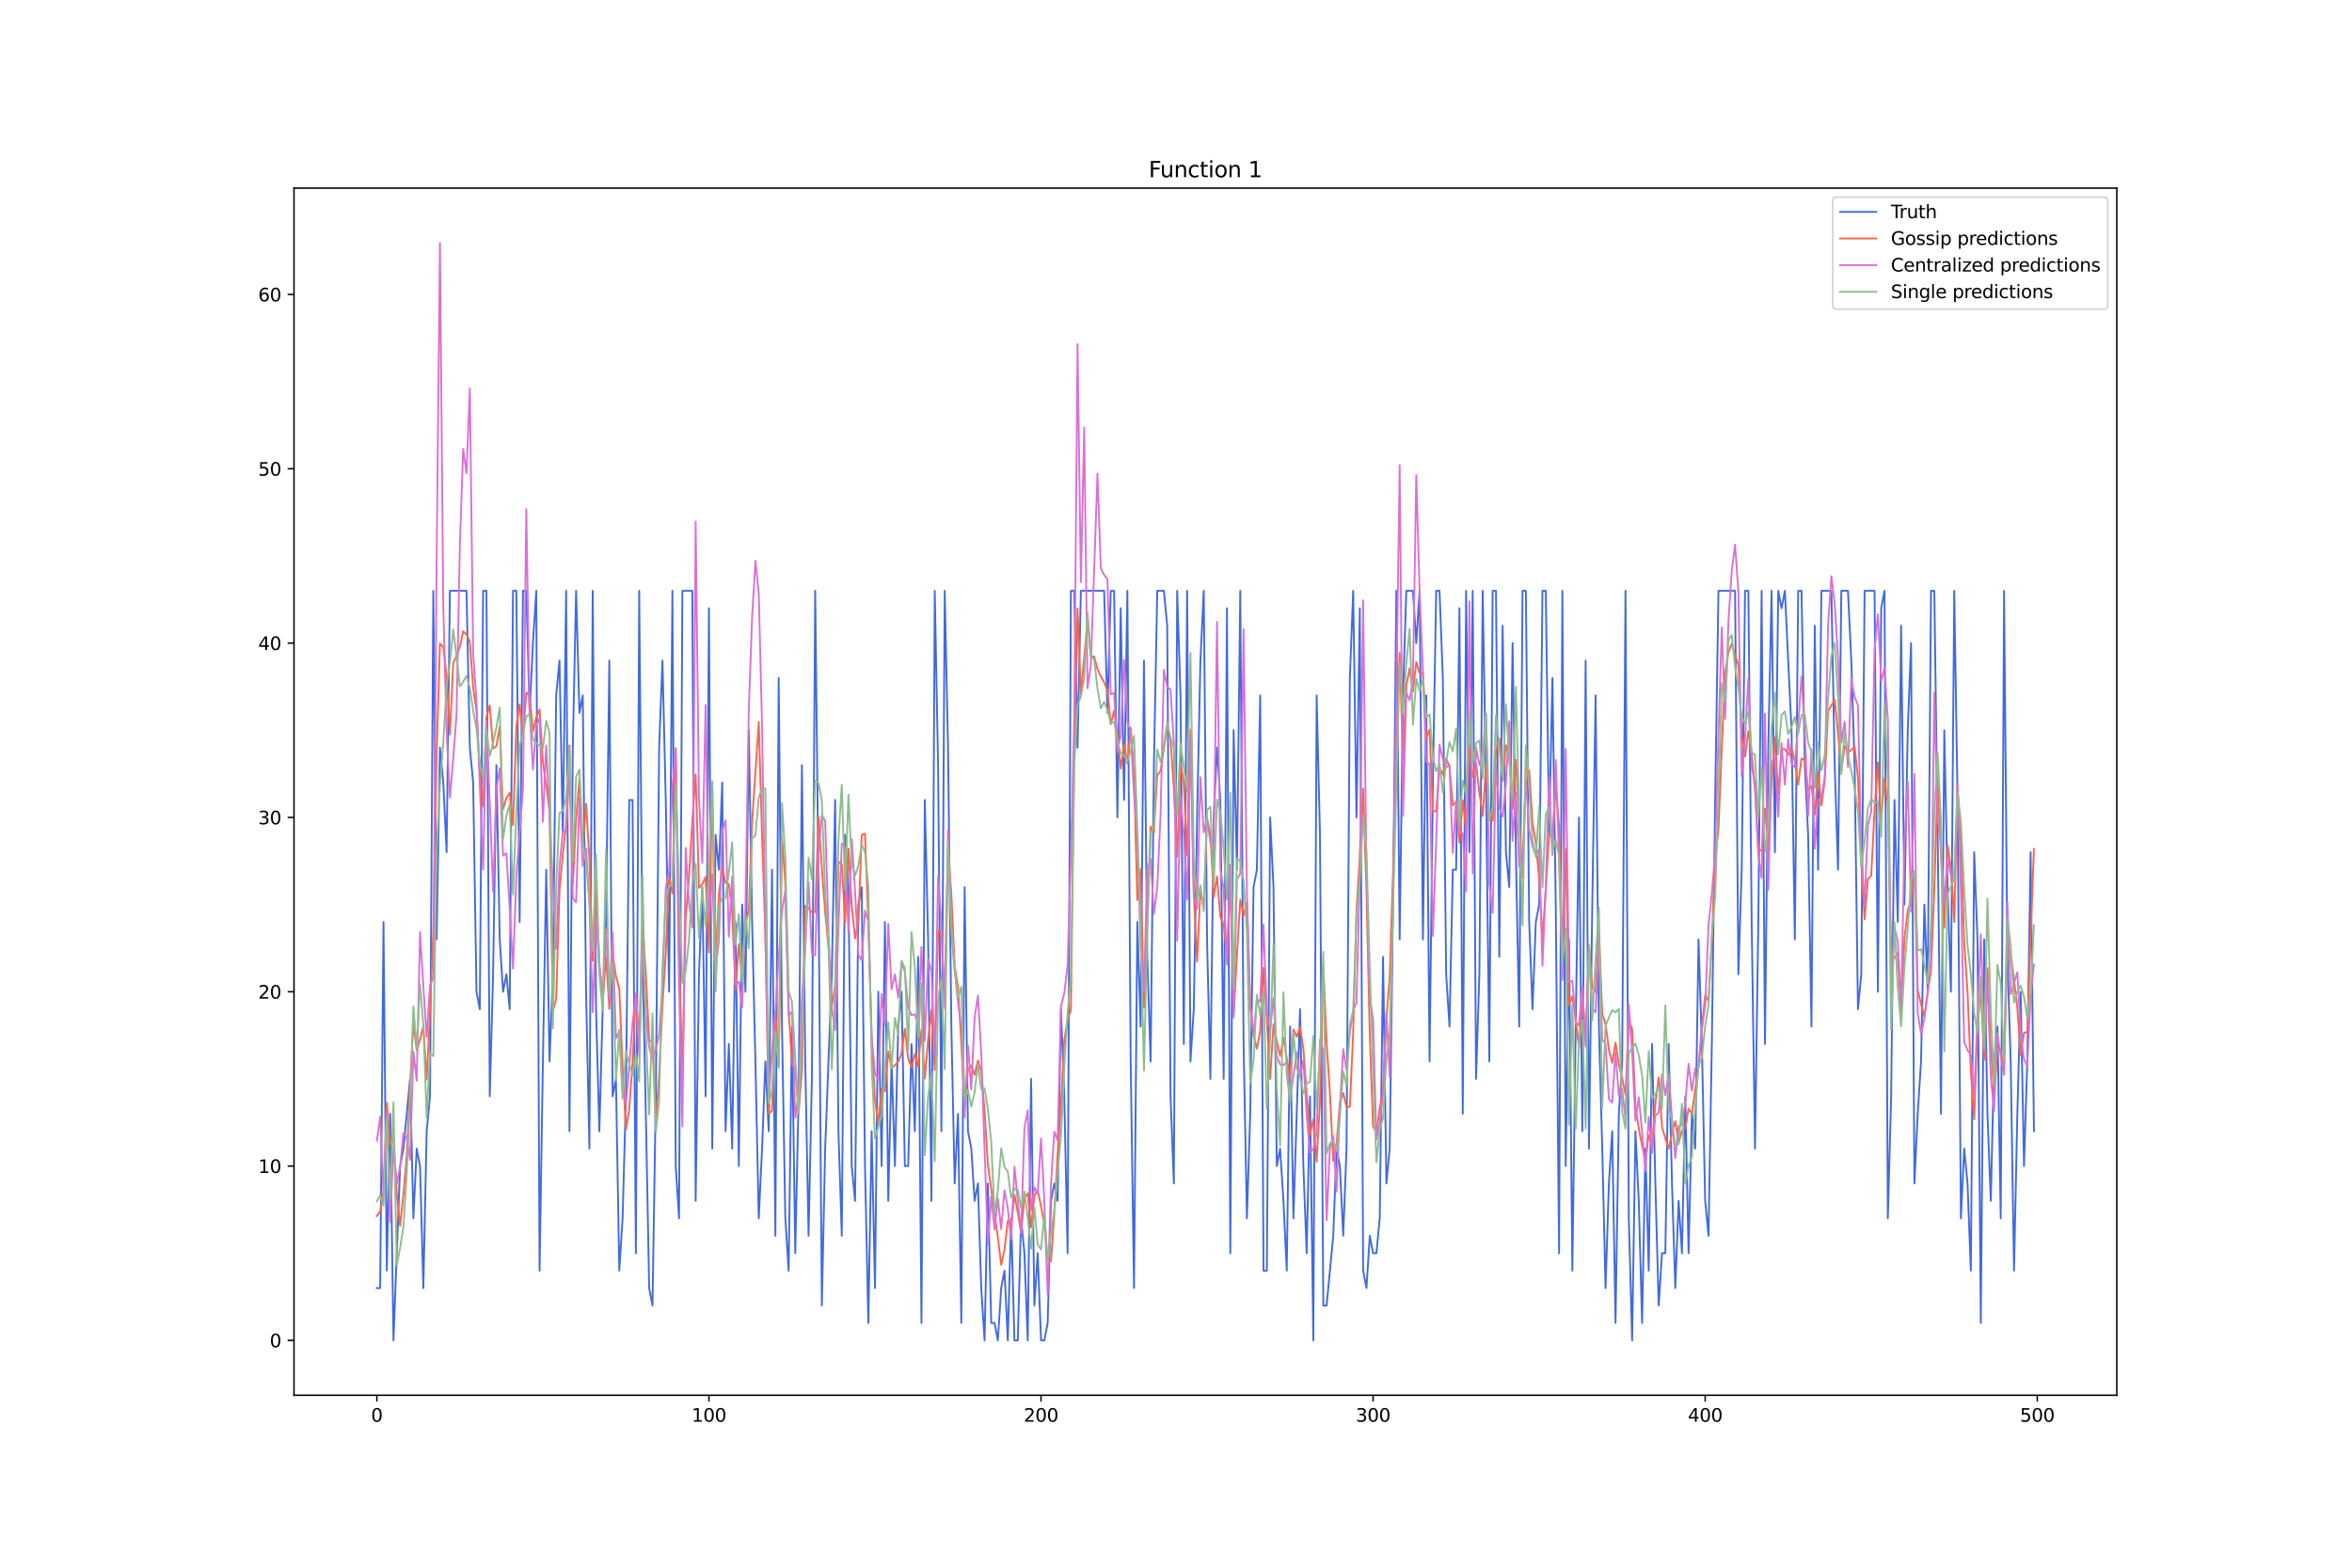 <?xml version="1.0" encoding="utf-8" standalone="no"?>
<!DOCTYPE svg PUBLIC "-//W3C//DTD SVG 1.1//EN"
  "http://www.w3.org/Graphics/SVG/1.1/DTD/svg11.dtd">
<svg xmlns:xlink="http://www.w3.org/1999/xlink" width="1296pt" height="864pt" viewBox="0 0 1296 864" xmlns="http://www.w3.org/2000/svg" version="1.1">
 <defs>
  <style type="text/css">*{stroke-linejoin: round; stroke-linecap: butt}</style>
 </defs>
 <g id="figure_1">
  <g id="patch_1">
   <path d="M 0 864 
L 1296 864 
L 1296 0 
L 0 0 
z
" style="fill: #ffffff"/>
  </g>
  <g id="axes_1">
   <g id="patch_2">
    <path d="M 162 768.96 
L 1166.4 768.96 
L 1166.4 103.68 
L 162 103.68 
z
" style="fill: #ffffff"/>
   </g>
   <g id="matplotlib.axis_1">
    <g id="xtick_1">
     <g id="line2d_1">
      <defs>
       <path id="m98a71f7c2c" d="M 0 0 
L 0 3.5 
" style="stroke: #000000; stroke-width: 0.8"/>
      </defs>
      <g>
       <use xlink:href="#m98a71f7c2c" x="207.655" y="768.96" style="stroke: #000000; stroke-width: 0.8"/>
      </g>
     </g>
     <g id="text_1">
      <!-- 0 -->
      <g transform="translate(204.473 783.558) scale(0.1 -0.1)">
       <defs>
        <path id="DejaVuSans-30" d="M 2034 4250 
Q 1547 4250 1301 3770 
Q 1056 3291 1056 2328 
Q 1056 1369 1301 889 
Q 1547 409 2034 409 
Q 2525 409 2770 889 
Q 3016 1369 3016 2328 
Q 3016 3291 2770 3770 
Q 2525 4250 2034 4250 
z
M 2034 4750 
Q 2819 4750 3233 4129 
Q 3647 3509 3647 2328 
Q 3647 1150 3233 529 
Q 2819 -91 2034 -91 
Q 1250 -91 836 529 
Q 422 1150 422 2328 
Q 422 3509 836 4129 
Q 1250 4750 2034 4750 
z
" transform="scale(0.016)"/>
       </defs>
       <use xlink:href="#DejaVuSans-30"/>
      </g>
     </g>
    </g>
    <g id="xtick_2">
     <g id="line2d_2">
      <g>
       <use xlink:href="#m98a71f7c2c" x="390.639" y="768.96" style="stroke: #000000; stroke-width: 0.8"/>
      </g>
     </g>
     <g id="text_2">
      <!-- 100 -->
      <g transform="translate(381.095 783.558) scale(0.1 -0.1)">
       <defs>
        <path id="DejaVuSans-31" d="M 794 531 
L 1825 531 
L 1825 4091 
L 703 3866 
L 703 4441 
L 1819 4666 
L 2450 4666 
L 2450 531 
L 3481 531 
L 3481 0 
L 794 0 
L 794 531 
z
" transform="scale(0.016)"/>
       </defs>
       <use xlink:href="#DejaVuSans-31"/>
       <use xlink:href="#DejaVuSans-30" x="63.623"/>
       <use xlink:href="#DejaVuSans-30" x="127.246"/>
      </g>
     </g>
    </g>
    <g id="xtick_3">
     <g id="line2d_3">
      <g>
       <use xlink:href="#m98a71f7c2c" x="573.623" y="768.96" style="stroke: #000000; stroke-width: 0.8"/>
      </g>
     </g>
     <g id="text_3">
      <!-- 200 -->
      <g transform="translate(564.079 783.558) scale(0.1 -0.1)">
       <defs>
        <path id="DejaVuSans-32" d="M 1228 531 
L 3431 531 
L 3431 0 
L 469 0 
L 469 531 
Q 828 903 1448 1529 
Q 2069 2156 2228 2338 
Q 2531 2678 2651 2914 
Q 2772 3150 2772 3378 
Q 2772 3750 2511 3984 
Q 2250 4219 1831 4219 
Q 1534 4219 1204 4116 
Q 875 4013 500 3803 
L 500 4441 
Q 881 4594 1212 4672 
Q 1544 4750 1819 4750 
Q 2544 4750 2975 4387 
Q 3406 4025 3406 3419 
Q 3406 3131 3298 2873 
Q 3191 2616 2906 2266 
Q 2828 2175 2409 1742 
Q 1991 1309 1228 531 
z
" transform="scale(0.016)"/>
       </defs>
       <use xlink:href="#DejaVuSans-32"/>
       <use xlink:href="#DejaVuSans-30" x="63.623"/>
       <use xlink:href="#DejaVuSans-30" x="127.246"/>
      </g>
     </g>
    </g>
    <g id="xtick_4">
     <g id="line2d_4">
      <g>
       <use xlink:href="#m98a71f7c2c" x="756.607" y="768.96" style="stroke: #000000; stroke-width: 0.8"/>
      </g>
     </g>
     <g id="text_4">
      <!-- 300 -->
      <g transform="translate(747.063 783.558) scale(0.1 -0.1)">
       <defs>
        <path id="DejaVuSans-33" d="M 2597 2516 
Q 3050 2419 3304 2112 
Q 3559 1806 3559 1356 
Q 3559 666 3084 287 
Q 2609 -91 1734 -91 
Q 1441 -91 1130 -33 
Q 819 25 488 141 
L 488 750 
Q 750 597 1062 519 
Q 1375 441 1716 441 
Q 2309 441 2620 675 
Q 2931 909 2931 1356 
Q 2931 1769 2642 2001 
Q 2353 2234 1838 2234 
L 1294 2234 
L 1294 2753 
L 1863 2753 
Q 2328 2753 2575 2939 
Q 2822 3125 2822 3475 
Q 2822 3834 2567 4026 
Q 2313 4219 1838 4219 
Q 1578 4219 1281 4162 
Q 984 4106 628 3988 
L 628 4550 
Q 988 4650 1302 4700 
Q 1616 4750 1894 4750 
Q 2613 4750 3031 4423 
Q 3450 4097 3450 3541 
Q 3450 3153 3228 2886 
Q 3006 2619 2597 2516 
z
" transform="scale(0.016)"/>
       </defs>
       <use xlink:href="#DejaVuSans-33"/>
       <use xlink:href="#DejaVuSans-30" x="63.623"/>
       <use xlink:href="#DejaVuSans-30" x="127.246"/>
      </g>
     </g>
    </g>
    <g id="xtick_5">
     <g id="line2d_5">
      <g>
       <use xlink:href="#m98a71f7c2c" x="939.591" y="768.96" style="stroke: #000000; stroke-width: 0.8"/>
      </g>
     </g>
     <g id="text_5">
      <!-- 400 -->
      <g transform="translate(930.047 783.558) scale(0.1 -0.1)">
       <defs>
        <path id="DejaVuSans-34" d="M 2419 4116 
L 825 1625 
L 2419 1625 
L 2419 4116 
z
M 2253 4666 
L 3047 4666 
L 3047 1625 
L 3713 1625 
L 3713 1100 
L 3047 1100 
L 3047 0 
L 2419 0 
L 2419 1100 
L 313 1100 
L 313 1709 
L 2253 4666 
z
" transform="scale(0.016)"/>
       </defs>
       <use xlink:href="#DejaVuSans-34"/>
       <use xlink:href="#DejaVuSans-30" x="63.623"/>
       <use xlink:href="#DejaVuSans-30" x="127.246"/>
      </g>
     </g>
    </g>
    <g id="xtick_6">
     <g id="line2d_6">
      <g>
       <use xlink:href="#m98a71f7c2c" x="1122.575" y="768.96" style="stroke: #000000; stroke-width: 0.8"/>
      </g>
     </g>
     <g id="text_6">
      <!-- 500 -->
      <g transform="translate(1113.032 783.558) scale(0.1 -0.1)">
       <defs>
        <path id="DejaVuSans-35" d="M 691 4666 
L 3169 4666 
L 3169 4134 
L 1269 4134 
L 1269 2991 
Q 1406 3038 1543 3061 
Q 1681 3084 1819 3084 
Q 2600 3084 3056 2656 
Q 3513 2228 3513 1497 
Q 3513 744 3044 326 
Q 2575 -91 1722 -91 
Q 1428 -91 1123 -41 
Q 819 9 494 109 
L 494 744 
Q 775 591 1075 516 
Q 1375 441 1709 441 
Q 2250 441 2565 725 
Q 2881 1009 2881 1497 
Q 2881 1984 2565 2268 
Q 2250 2553 1709 2553 
Q 1456 2553 1204 2497 
Q 953 2441 691 2322 
L 691 4666 
z
" transform="scale(0.016)"/>
       </defs>
       <use xlink:href="#DejaVuSans-35"/>
       <use xlink:href="#DejaVuSans-30" x="63.623"/>
       <use xlink:href="#DejaVuSans-30" x="127.246"/>
      </g>
     </g>
    </g>
   </g>
   <g id="matplotlib.axis_2">
    <g id="ytick_1">
     <g id="line2d_7">
      <defs>
       <path id="m0387bc87fb" d="M 0 0 
L -3.5 0 
" style="stroke: #000000; stroke-width: 0.8"/>
      </defs>
      <g>
       <use xlink:href="#m0387bc87fb" x="162" y="738.72" style="stroke: #000000; stroke-width: 0.8"/>
      </g>
     </g>
     <g id="text_7">
      <!-- 0 -->
      <g transform="translate(148.637 742.519) scale(0.1 -0.1)">
       <use xlink:href="#DejaVuSans-30"/>
      </g>
     </g>
    </g>
    <g id="ytick_2">
     <g id="line2d_8">
      <g>
       <use xlink:href="#m0387bc87fb" x="162" y="642.648" style="stroke: #000000; stroke-width: 0.8"/>
      </g>
     </g>
     <g id="text_8">
      <!-- 10 -->
      <g transform="translate(142.275 646.447) scale(0.1 -0.1)">
       <use xlink:href="#DejaVuSans-31"/>
       <use xlink:href="#DejaVuSans-30" x="63.623"/>
      </g>
     </g>
    </g>
    <g id="ytick_3">
     <g id="line2d_9">
      <g>
       <use xlink:href="#m0387bc87fb" x="162" y="546.576" style="stroke: #000000; stroke-width: 0.8"/>
      </g>
     </g>
     <g id="text_9">
      <!-- 20 -->
      <g transform="translate(142.275 550.375) scale(0.1 -0.1)">
       <use xlink:href="#DejaVuSans-32"/>
       <use xlink:href="#DejaVuSans-30" x="63.623"/>
      </g>
     </g>
    </g>
    <g id="ytick_4">
     <g id="line2d_10">
      <g>
       <use xlink:href="#m0387bc87fb" x="162" y="450.504" style="stroke: #000000; stroke-width: 0.8"/>
      </g>
     </g>
     <g id="text_10">
      <!-- 30 -->
      <g transform="translate(142.275 454.303) scale(0.1 -0.1)">
       <use xlink:href="#DejaVuSans-33"/>
       <use xlink:href="#DejaVuSans-30" x="63.623"/>
      </g>
     </g>
    </g>
    <g id="ytick_5">
     <g id="line2d_11">
      <g>
       <use xlink:href="#m0387bc87fb" x="162" y="354.432" style="stroke: #000000; stroke-width: 0.8"/>
      </g>
     </g>
     <g id="text_11">
      <!-- 40 -->
      <g transform="translate(142.275 358.231) scale(0.1 -0.1)">
       <use xlink:href="#DejaVuSans-34"/>
       <use xlink:href="#DejaVuSans-30" x="63.623"/>
      </g>
     </g>
    </g>
    <g id="ytick_6">
     <g id="line2d_12">
      <g>
       <use xlink:href="#m0387bc87fb" x="162" y="258.36" style="stroke: #000000; stroke-width: 0.8"/>
      </g>
     </g>
     <g id="text_12">
      <!-- 50 -->
      <g transform="translate(142.275 262.16) scale(0.1 -0.1)">
       <use xlink:href="#DejaVuSans-35"/>
       <use xlink:href="#DejaVuSans-30" x="63.623"/>
      </g>
     </g>
    </g>
    <g id="ytick_7">
     <g id="line2d_13">
      <g>
       <use xlink:href="#m0387bc87fb" x="162" y="162.288" style="stroke: #000000; stroke-width: 0.8"/>
      </g>
     </g>
     <g id="text_13">
      <!-- 60 -->
      <g transform="translate(142.275 166.088) scale(0.1 -0.1)">
       <defs>
        <path id="DejaVuSans-36" d="M 2113 2584 
Q 1688 2584 1439 2293 
Q 1191 2003 1191 1497 
Q 1191 994 1439 701 
Q 1688 409 2113 409 
Q 2538 409 2786 701 
Q 3034 994 3034 1497 
Q 3034 2003 2786 2293 
Q 2538 2584 2113 2584 
z
M 3366 4563 
L 3366 3988 
Q 3128 4100 2886 4159 
Q 2644 4219 2406 4219 
Q 1781 4219 1451 3797 
Q 1122 3375 1075 2522 
Q 1259 2794 1537 2939 
Q 1816 3084 2150 3084 
Q 2853 3084 3261 2657 
Q 3669 2231 3669 1497 
Q 3669 778 3244 343 
Q 2819 -91 2113 -91 
Q 1303 -91 875 529 
Q 447 1150 447 2328 
Q 447 3434 972 4092 
Q 1497 4750 2381 4750 
Q 2619 4750 2861 4703 
Q 3103 4656 3366 4563 
z
" transform="scale(0.016)"/>
       </defs>
       <use xlink:href="#DejaVuSans-36"/>
       <use xlink:href="#DejaVuSans-30" x="63.623"/>
      </g>
     </g>
    </g>
   </g>
   <g id="line2d_14">
    <path d="M 207.655 709.898 
L 209.484 709.898 
L 211.314 508.147 
L 213.144 700.291 
L 214.974 613.826 
L 216.804 738.72 
L 220.463 642.648 
L 222.293 633.041 
L 225.953 594.612 
L 227.783 671.47 
L 229.613 633.041 
L 231.442 642.648 
L 233.272 709.898 
L 235.102 623.434 
L 236.932 604.219 
L 238.762 325.611 
L 240.592 517.755 
L 242.422 412.075 
L 244.251 431.29 
L 246.081 469.719 
L 247.911 325.611 
L 257.06 325.611 
L 258.89 412.075 
L 260.72 431.29 
L 262.55 546.576 
L 264.38 556.183 
L 266.209 325.611 
L 268.039 325.611 
L 269.869 604.219 
L 271.699 536.969 
L 273.529 421.683 
L 275.359 517.755 
L 277.189 546.576 
L 279.018 536.969 
L 280.848 556.183 
L 282.678 325.611 
L 284.508 325.611 
L 286.338 508.147 
L 288.168 325.611 
L 289.997 325.611 
L 291.827 392.861 
L 293.657 354.432 
L 295.487 325.611 
L 297.317 700.291 
L 299.147 585.005 
L 300.976 479.326 
L 302.806 585.005 
L 304.636 536.969 
L 306.466 383.254 
L 308.296 364.039 
L 310.126 460.111 
L 311.956 325.611 
L 313.785 623.434 
L 315.615 412.075 
L 317.445 325.611 
L 319.275 392.861 
L 321.105 383.254 
L 322.935 546.576 
L 324.764 633.041 
L 326.594 325.611 
L 328.424 556.183 
L 330.254 623.434 
L 332.084 556.183 
L 333.914 508.147 
L 335.743 364.039 
L 337.573 604.219 
L 339.403 594.612 
L 341.233 700.291 
L 343.063 671.47 
L 344.893 604.219 
L 346.723 440.897 
L 348.552 440.897 
L 350.382 690.684 
L 352.212 325.611 
L 354.042 527.362 
L 355.872 613.826 
L 357.702 709.898 
L 359.531 719.506 
L 361.361 604.219 
L 363.191 412.075 
L 365.021 364.039 
L 366.851 440.897 
L 368.681 546.576 
L 370.51 325.611 
L 372.34 642.648 
L 374.17 671.47 
L 376 325.611 
L 381.489 325.611 
L 383.319 661.862 
L 385.149 536.969 
L 386.979 488.933 
L 388.809 604.219 
L 390.639 335.218 
L 392.469 633.041 
L 394.298 460.111 
L 396.128 479.326 
L 397.958 431.29 
L 399.788 623.434 
L 401.618 575.398 
L 403.448 633.041 
L 405.277 508.147 
L 407.107 642.648 
L 408.937 498.54 
L 410.767 546.576 
L 412.597 402.468 
L 414.427 508.147 
L 416.256 585.005 
L 418.086 671.47 
L 419.916 633.041 
L 421.746 585.005 
L 423.576 623.434 
L 425.406 479.326 
L 427.236 681.077 
L 429.065 373.647 
L 430.895 565.791 
L 432.725 671.47 
L 434.555 700.291 
L 436.385 565.791 
L 438.215 690.684 
L 440.044 604.219 
L 441.874 421.683 
L 443.704 585.005 
L 445.534 681.077 
L 447.364 594.612 
L 449.194 325.611 
L 451.023 488.933 
L 452.853 719.506 
L 454.683 633.041 
L 458.343 536.969 
L 460.173 440.897 
L 462.003 623.434 
L 463.832 681.077 
L 465.662 460.111 
L 467.492 488.933 
L 469.322 642.648 
L 471.152 661.862 
L 472.982 498.54 
L 474.811 488.933 
L 476.641 642.648 
L 478.471 729.113 
L 480.301 623.434 
L 482.131 709.898 
L 483.961 546.576 
L 485.79 642.648 
L 487.62 508.147 
L 489.45 661.862 
L 491.28 585.005 
L 493.11 642.648 
L 494.94 565.791 
L 496.77 546.576 
L 498.599 642.648 
L 500.429 642.648 
L 502.259 575.398 
L 504.089 623.434 
L 505.919 527.362 
L 507.749 729.113 
L 509.578 440.897 
L 511.408 517.755 
L 513.238 661.862 
L 515.068 325.611 
L 516.898 421.683 
L 518.728 623.434 
L 520.557 325.611 
L 522.387 412.075 
L 524.217 565.791 
L 526.047 652.255 
L 527.877 613.826 
L 529.707 729.113 
L 531.536 488.933 
L 533.366 623.434 
L 535.196 633.041 
L 537.026 661.862 
L 538.856 652.255 
L 540.686 709.898 
L 542.516 738.72 
L 544.345 652.255 
L 546.175 729.113 
L 548.005 729.113 
L 549.835 738.72 
L 551.665 709.898 
L 553.495 700.291 
L 555.324 738.72 
L 557.154 671.47 
L 558.984 738.72 
L 560.814 738.72 
L 562.644 671.47 
L 564.474 690.684 
L 566.303 738.72 
L 568.133 594.612 
L 569.963 719.506 
L 571.793 690.684 
L 573.623 738.72 
L 575.453 738.72 
L 577.283 729.113 
L 579.112 661.862 
L 580.942 652.255 
L 582.772 661.862 
L 584.602 556.183 
L 586.432 604.219 
L 588.262 690.684 
L 590.091 325.611 
L 591.921 325.611 
L 593.751 412.075 
L 595.581 325.611 
L 608.39 325.611 
L 610.22 392.861 
L 612.05 325.611 
L 613.879 325.611 
L 615.709 450.504 
L 617.539 335.218 
L 619.369 440.897 
L 621.199 325.611 
L 623.029 585.005 
L 624.858 709.898 
L 626.688 508.147 
L 628.518 565.791 
L 630.348 364.039 
L 632.178 527.362 
L 634.008 585.005 
L 635.837 421.683 
L 637.667 325.611 
L 641.327 325.611 
L 643.157 344.825 
L 644.987 604.219 
L 646.817 652.255 
L 648.646 325.611 
L 650.476 383.254 
L 652.306 575.398 
L 654.136 325.611 
L 655.966 585.005 
L 657.796 556.183 
L 659.625 450.504 
L 661.455 364.039 
L 663.285 325.611 
L 665.115 517.755 
L 666.945 594.612 
L 668.775 450.504 
L 670.604 412.075 
L 672.434 440.897 
L 674.264 594.612 
L 676.094 335.218 
L 677.924 690.684 
L 679.754 402.468 
L 681.583 479.326 
L 683.413 325.611 
L 685.243 575.398 
L 687.073 671.47 
L 688.903 613.826 
L 690.733 488.933 
L 692.563 479.326 
L 694.392 383.254 
L 696.222 700.291 
L 698.052 700.291 
L 699.882 450.504 
L 701.712 488.933 
L 703.542 642.648 
L 705.371 633.041 
L 707.201 661.862 
L 709.031 700.291 
L 710.861 565.791 
L 712.691 671.47 
L 716.35 556.183 
L 718.18 642.648 
L 720.01 690.684 
L 721.84 604.219 
L 723.67 738.72 
L 725.5 383.254 
L 727.33 460.111 
L 729.159 719.506 
L 730.989 719.506 
L 734.649 681.077 
L 736.479 633.041 
L 738.309 642.648 
L 740.138 681.077 
L 741.968 633.041 
L 743.798 373.647 
L 745.628 325.611 
L 747.458 450.504 
L 749.288 335.218 
L 751.117 700.291 
L 752.947 709.898 
L 754.777 681.077 
L 756.607 690.684 
L 758.437 690.684 
L 760.267 671.47 
L 762.097 527.362 
L 763.926 652.255 
L 765.756 633.041 
L 767.586 498.54 
L 769.416 325.611 
L 771.246 517.755 
L 773.076 383.254 
L 774.905 325.611 
L 778.565 325.611 
L 780.395 354.432 
L 782.225 325.611 
L 784.055 517.755 
L 785.884 383.254 
L 787.714 585.005 
L 789.544 431.29 
L 791.374 325.611 
L 793.204 325.611 
L 795.034 373.647 
L 796.864 536.969 
L 798.693 565.791 
L 800.523 479.326 
L 802.353 479.326 
L 804.183 335.218 
L 806.013 613.826 
L 807.843 325.611 
L 809.672 469.719 
L 811.502 325.611 
L 813.332 594.612 
L 815.162 536.969 
L 816.992 325.611 
L 818.822 431.29 
L 820.651 585.005 
L 822.481 325.611 
L 824.311 325.611 
L 826.141 527.362 
L 827.971 344.825 
L 829.801 469.719 
L 831.63 488.933 
L 833.46 354.432 
L 835.29 469.719 
L 837.12 565.791 
L 838.95 325.611 
L 840.78 325.611 
L 842.61 508.147 
L 844.439 556.183 
L 846.269 508.147 
L 848.099 498.54 
L 849.929 325.611 
L 851.759 325.611 
L 853.589 460.111 
L 855.418 373.647 
L 857.248 498.54 
L 859.078 690.684 
L 860.908 325.611 
L 862.738 642.648 
L 864.568 517.755 
L 866.397 700.291 
L 868.227 565.791 
L 870.057 450.504 
L 871.887 623.434 
L 873.717 364.039 
L 875.547 633.041 
L 877.377 498.54 
L 879.206 383.254 
L 881.036 565.791 
L 882.866 633.041 
L 884.696 709.898 
L 886.526 652.255 
L 888.356 623.434 
L 890.185 729.113 
L 892.015 613.826 
L 893.845 585.005 
L 895.675 325.611 
L 897.505 671.47 
L 899.335 738.72 
L 901.164 623.434 
L 902.994 661.862 
L 904.824 729.113 
L 906.654 633.041 
L 908.484 700.291 
L 910.314 575.398 
L 912.144 652.255 
L 913.973 719.506 
L 915.803 690.684 
L 917.633 690.684 
L 919.463 575.398 
L 921.293 652.255 
L 923.123 709.898 
L 924.952 661.862 
L 926.782 690.684 
L 928.612 604.219 
L 930.442 690.684 
L 932.272 613.826 
L 934.102 633.041 
L 935.931 517.755 
L 937.761 575.398 
L 939.591 661.862 
L 941.421 681.077 
L 943.251 575.398 
L 945.081 440.897 
L 946.911 325.611 
L 956.06 325.611 
L 957.89 536.969 
L 959.719 479.326 
L 961.549 325.611 
L 963.379 325.611 
L 965.209 508.147 
L 967.039 633.041 
L 968.869 508.147 
L 970.698 325.611 
L 972.528 575.398 
L 974.358 412.075 
L 976.188 325.611 
L 978.018 469.719 
L 979.848 325.611 
L 981.678 335.218 
L 983.507 325.611 
L 987.167 402.468 
L 988.997 517.755 
L 990.827 325.611 
L 992.657 325.611 
L 994.486 421.683 
L 996.316 460.111 
L 998.146 565.791 
L 999.976 344.825 
L 1001.806 479.326 
L 1003.636 325.611 
L 1009.125 325.611 
L 1010.955 421.683 
L 1012.785 479.326 
L 1014.615 325.611 
L 1018.274 325.611 
L 1020.104 364.039 
L 1021.934 421.683 
L 1023.764 556.183 
L 1025.594 536.969 
L 1027.424 325.611 
L 1032.913 325.611 
L 1034.743 546.576 
L 1036.573 335.218 
L 1038.403 325.611 
L 1040.232 671.47 
L 1042.062 604.219 
L 1043.892 440.897 
L 1045.722 508.147 
L 1047.552 344.825 
L 1049.382 498.54 
L 1051.211 402.468 
L 1053.041 354.432 
L 1054.871 652.255 
L 1056.701 613.826 
L 1058.531 585.005 
L 1060.361 498.54 
L 1062.191 546.576 
L 1064.02 325.611 
L 1065.85 325.611 
L 1067.68 460.111 
L 1069.51 613.826 
L 1071.34 402.468 
L 1073.17 488.933 
L 1074.999 546.576 
L 1076.829 325.611 
L 1078.659 440.897 
L 1080.489 671.47 
L 1082.319 633.041 
L 1084.149 652.255 
L 1085.978 700.291 
L 1087.808 469.719 
L 1089.638 517.755 
L 1091.468 729.113 
L 1093.298 517.755 
L 1095.128 613.826 
L 1096.958 661.862 
L 1098.787 585.005 
L 1100.617 565.791 
L 1102.447 671.47 
L 1104.277 325.611 
L 1106.107 527.362 
L 1107.937 585.005 
L 1109.766 700.291 
L 1111.596 613.826 
L 1113.426 546.576 
L 1115.256 642.648 
L 1117.086 585.005 
L 1118.916 469.719 
L 1120.745 623.434 
L 1120.745 623.434 
" clip-path="url(#p542b176506)" style="fill: none; stroke: #4169e1; stroke-linecap: square"/>
   </g>
   <g id="line2d_15">
    <path d="M 207.655 670.22 
L 209.484 667.653 
L 211.314 657.075 
L 213.144 607.855 
L 214.974 630.812 
L 216.804 626.306 
L 218.634 658.158 
L 220.463 675.542 
L 222.293 658.312 
L 224.123 636.611 
L 225.953 597.804 
L 227.783 563.8 
L 229.613 578.763 
L 231.442 572.911 
L 233.272 565.388 
L 235.102 594.989 
L 236.932 558.188 
L 238.762 512.427 
L 240.592 415.294 
L 242.422 354.767 
L 244.251 356.632 
L 246.081 372.068 
L 247.911 404.777 
L 249.741 365.416 
L 251.571 361.428 
L 253.401 356.306 
L 255.23 347.896 
L 257.06 349.711 
L 258.89 353.856 
L 260.72 379.1 
L 262.55 391.737 
L 264.38 424.597 
L 266.209 444.401 
L 268.039 395.374 
L 269.869 388.721 
L 271.699 412.491 
L 273.529 411.166 
L 275.359 400.445 
L 277.189 446.043 
L 279.018 439.777 
L 280.848 436.919 
L 282.678 454.701 
L 284.508 400.365 
L 286.338 388.197 
L 288.168 407.164 
L 289.997 381.745 
L 291.827 383.125 
L 293.657 403.09 
L 295.487 395.442 
L 297.317 390.995 
L 299.147 420.302 
L 300.976 432.402 
L 302.806 447.163 
L 304.636 557.35 
L 306.466 550.529 
L 308.296 490.952 
L 310.126 470.74 
L 311.956 454.152 
L 313.785 410.83 
L 315.615 487.828 
L 317.445 451.177 
L 319.275 429.352 
L 321.105 467.055 
L 322.935 443.044 
L 324.764 473.043 
L 326.594 529.53 
L 328.424 485.503 
L 330.254 530.711 
L 332.084 551.608 
L 333.914 527.297 
L 335.743 556.089 
L 337.573 526.279 
L 339.403 537.977 
L 341.233 544.913 
L 343.063 588.128 
L 344.893 622.56 
L 346.723 611.378 
L 348.552 585.394 
L 350.382 547.589 
L 352.212 573.412 
L 354.042 508.392 
L 355.872 536.756 
L 357.702 573.322 
L 359.531 574.739 
L 361.361 618.98 
L 363.191 592.503 
L 365.021 554.277 
L 366.851 524.791 
L 368.681 483.036 
L 370.51 492.482 
L 372.34 412.32 
L 374.17 523.41 
L 376 593.615 
L 377.83 505.926 
L 379.66 483.364 
L 381.489 452.046 
L 383.319 426.773 
L 385.149 489.328 
L 386.979 487.192 
L 388.809 483.362 
L 390.639 524.941 
L 392.469 433.466 
L 394.298 528.836 
L 396.128 492.646 
L 397.958 478.253 
L 399.788 486.566 
L 401.618 487.293 
L 403.448 502.612 
L 405.277 545.737 
L 407.107 520.376 
L 408.937 540.69 
L 410.767 508.712 
L 412.597 501.886 
L 414.427 452.79 
L 418.086 397.997 
L 419.916 461.148 
L 421.746 515.118 
L 423.576 613.704 
L 425.406 612.259 
L 427.236 556.962 
L 429.065 587.432 
L 430.895 461.276 
L 432.725 486.909 
L 434.555 556.659 
L 436.385 586.322 
L 438.215 589.205 
L 440.044 613.312 
L 441.874 590.088 
L 443.704 499.152 
L 445.534 500.518 
L 447.364 502.749 
L 449.194 502.628 
L 451.023 450.321 
L 452.853 478.347 
L 454.683 502.773 
L 456.513 522.141 
L 458.343 554.052 
L 460.173 543.459 
L 462.003 474.887 
L 463.832 476.345 
L 465.662 508.474 
L 467.492 467.684 
L 469.322 499.084 
L 471.152 517.198 
L 472.982 508.25 
L 474.811 460.127 
L 476.641 459.462 
L 478.471 508.071 
L 480.301 572.123 
L 482.131 606.512 
L 483.961 618.821 
L 485.79 599.652 
L 487.62 601.42 
L 489.45 579.479 
L 491.28 588.286 
L 493.11 587.079 
L 494.94 585.019 
L 496.77 580.472 
L 498.599 566.99 
L 500.429 583.592 
L 502.259 588.179 
L 504.089 580.984 
L 505.919 587.596 
L 507.749 567.39 
L 509.578 594.426 
L 511.408 573.079 
L 513.238 556.771 
L 515.068 589.728 
L 516.898 512.936 
L 518.728 514.841 
L 520.557 551.563 
L 522.387 467.635 
L 524.217 492.945 
L 526.047 532.513 
L 527.877 543.891 
L 529.707 575.468 
L 531.536 609.03 
L 533.366 589.472 
L 535.196 587.193 
L 537.026 592.356 
L 538.856 584.45 
L 540.686 590.207 
L 542.516 612.418 
L 544.345 641.955 
L 549.835 681.809 
L 551.665 697.094 
L 553.495 688.697 
L 555.324 672.894 
L 557.154 674.466 
L 558.984 658.67 
L 560.814 668.352 
L 562.644 679.271 
L 564.474 660.134 
L 566.303 657.596 
L 568.133 676.455 
L 569.963 659.105 
L 571.793 656.1 
L 573.623 664.842 
L 575.453 674.663 
L 577.283 694.818 
L 579.112 695.126 
L 580.942 668.858 
L 582.772 635.712 
L 584.602 609.73 
L 586.432 573.245 
L 588.262 561.954 
L 590.091 556.569 
L 591.921 417.475 
L 593.751 335.304 
L 595.581 382.926 
L 599.241 341.71 
L 601.07 361.698 
L 602.9 361.882 
L 604.73 368.689 
L 606.56 372.911 
L 608.39 375.945 
L 610.22 380.562 
L 612.05 399.118 
L 613.879 391.656 
L 615.709 404.168 
L 617.539 423.699 
L 619.369 410.13 
L 621.199 420.681 
L 623.029 401.073 
L 624.858 426.191 
L 626.688 495.985 
L 628.518 478.887 
L 630.348 555.438 
L 632.178 507.044 
L 634.008 455.519 
L 635.837 458.785 
L 637.667 427.032 
L 639.497 424.895 
L 643.157 400.261 
L 644.987 407.641 
L 646.817 435.001 
L 648.646 472.178 
L 650.476 420.764 
L 652.306 431.604 
L 654.136 471.331 
L 655.966 402.221 
L 657.796 492.686 
L 659.625 529.946 
L 661.455 490.672 
L 663.285 500.266 
L 665.115 451.841 
L 666.945 459.248 
L 668.775 494.613 
L 670.604 482.997 
L 672.434 505.31 
L 674.264 509.824 
L 676.094 525.914 
L 677.924 486.207 
L 679.754 559.453 
L 681.583 526.516 
L 683.413 495.855 
L 685.243 504.678 
L 687.073 497.13 
L 688.903 554.429 
L 690.733 570.93 
L 692.563 577.912 
L 694.392 568.273 
L 696.222 533.379 
L 698.052 562.145 
L 699.882 594.625 
L 701.712 564.519 
L 703.542 573.584 
L 705.371 582.023 
L 707.201 571.876 
L 710.861 594.533 
L 712.691 567.366 
L 714.521 571.324 
L 716.35 566.005 
L 718.18 577.897 
L 720.01 603.125 
L 721.84 625.376 
L 723.67 616.895 
L 725.5 640.276 
L 727.33 607.205 
L 729.159 532.203 
L 730.989 574.825 
L 732.819 602.393 
L 734.649 639.899 
L 736.479 629.934 
L 738.309 607.879 
L 740.138 602.426 
L 741.968 610.244 
L 743.798 609.93 
L 745.628 569.257 
L 747.458 501.529 
L 749.288 471.824 
L 751.117 434.739 
L 752.947 490.815 
L 754.777 570.834 
L 756.607 620.756 
L 758.437 624.19 
L 760.267 610.812 
L 762.097 601.475 
L 763.926 561.767 
L 765.756 538.763 
L 767.586 480.401 
L 769.416 405.038 
L 771.246 359.812 
L 773.076 418.393 
L 774.905 377.961 
L 776.735 368.318 
L 778.565 381.094 
L 780.395 364.891 
L 782.225 371.014 
L 784.055 370.792 
L 785.884 406.937 
L 787.714 402.057 
L 789.544 447.025 
L 791.374 447.222 
L 793.204 423.123 
L 795.034 426.859 
L 796.864 418.023 
L 798.693 422.633 
L 800.523 443.843 
L 802.353 441.953 
L 804.183 464.368 
L 806.013 441.009 
L 807.843 458.003 
L 809.672 411.68 
L 811.502 428.176 
L 813.332 420.818 
L 815.162 436.856 
L 816.992 449.709 
L 818.822 421.699 
L 820.651 451.397 
L 822.481 452.357 
L 824.311 413.466 
L 826.141 406.958 
L 827.971 430.194 
L 829.801 410.819 
L 831.63 416.87 
L 833.46 446.068 
L 835.29 418.836 
L 838.95 483.917 
L 840.78 422.497 
L 842.61 424.922 
L 844.439 453.22 
L 846.269 464.418 
L 848.099 484.291 
L 849.929 517.492 
L 851.759 490.167 
L 853.589 459.831 
L 855.418 462.184 
L 857.248 433.394 
L 859.078 455.402 
L 860.908 523.12 
L 862.738 468.088 
L 864.568 553.977 
L 866.397 549.084 
L 868.227 561.792 
L 870.057 577.468 
L 871.887 545.958 
L 873.717 573.173 
L 875.547 521.54 
L 877.377 543.929 
L 879.206 546.792 
L 881.036 512.875 
L 882.866 558.843 
L 884.696 564.37 
L 886.526 578.565 
L 888.356 585.768 
L 890.185 574.673 
L 892.015 586.61 
L 893.845 594.423 
L 895.675 603.275 
L 897.505 562.237 
L 899.335 566.985 
L 901.164 609.684 
L 902.994 622.134 
L 904.824 631.444 
L 906.654 639.694 
L 908.484 625.826 
L 910.314 630.702 
L 912.144 607.982 
L 913.973 593.736 
L 915.803 621.053 
L 917.633 627.472 
L 919.463 633.087 
L 921.293 624.622 
L 923.123 617.926 
L 924.952 629.812 
L 926.782 623.306 
L 928.612 622 
L 930.442 611.108 
L 932.272 613.654 
L 935.931 587.747 
L 937.761 566.379 
L 939.591 548.439 
L 941.421 551.78 
L 943.251 518.716 
L 945.081 473.322 
L 946.911 457.165 
L 948.74 411.711 
L 950.57 370.91 
L 952.4 359.576 
L 954.23 354.578 
L 956.06 361.217 
L 957.89 366.111 
L 959.719 406.069 
L 961.549 416.99 
L 963.379 403.032 
L 965.209 415.736 
L 967.039 434.932 
L 968.869 468.693 
L 970.698 468.788 
L 972.528 445.56 
L 974.358 468.086 
L 976.188 430.867 
L 978.018 406.555 
L 979.848 437.607 
L 981.678 412.949 
L 983.507 412.815 
L 985.337 415.985 
L 987.167 412.463 
L 988.997 419.377 
L 990.827 432.454 
L 992.657 417.963 
L 994.486 419.146 
L 996.316 435.597 
L 998.146 433.071 
L 999.976 449.113 
L 1001.806 425.618 
L 1003.636 443.902 
L 1005.465 430.375 
L 1007.295 391.847 
L 1010.955 385.684 
L 1012.785 404.071 
L 1014.615 424.932 
L 1016.444 411.041 
L 1018.274 414.8 
L 1020.104 413.267 
L 1021.934 411.483 
L 1023.764 428.72 
L 1025.594 474.784 
L 1027.424 506.567 
L 1029.253 484.487 
L 1031.083 482.493 
L 1032.913 446.389 
L 1034.743 420.228 
L 1036.573 452.027 
L 1038.403 428.878 
L 1040.232 442.688 
L 1042.062 526.212 
L 1043.892 528.141 
L 1045.722 525.226 
L 1047.552 558.63 
L 1049.382 517.225 
L 1051.211 501.699 
L 1053.041 496.603 
L 1054.871 481.092 
L 1056.701 545.705 
L 1058.531 553.29 
L 1060.361 560.36 
L 1062.191 546.979 
L 1064.02 534.956 
L 1065.85 489.96 
L 1067.68 429.915 
L 1071.34 511.482 
L 1073.17 465.888 
L 1074.999 478.536 
L 1076.829 508.174 
L 1078.659 433.018 
L 1080.489 464.889 
L 1082.319 519.415 
L 1084.149 546.853 
L 1085.978 590.734 
L 1087.808 616.86 
L 1089.638 566.059 
L 1091.468 544.791 
L 1093.298 584.179 
L 1095.128 533.546 
L 1096.958 577.513 
L 1098.787 602.385 
L 1100.617 577.523 
L 1102.447 579.215 
L 1104.277 589.619 
L 1106.107 521.892 
L 1107.937 525.759 
L 1109.766 539.711 
L 1111.596 555.685 
L 1113.426 581.488 
L 1115.256 569.22 
L 1117.086 568.724 
L 1118.916 516.191 
L 1120.745 467.853 
L 1120.745 467.853 
" clip-path="url(#p542b176506)" style="fill: none; stroke: #ff6347; stroke-linecap: square"/>
   </g>
   <g id="line2d_16">
    <path d="M 207.655 628.643 
L 209.484 615.503 
L 211.314 658.764 
L 213.144 612.935 
L 214.974 673.562 
L 216.804 632.644 
L 218.634 652.575 
L 220.463 643.112 
L 222.293 624.613 
L 224.123 626.861 
L 225.953 639.142 
L 227.783 579.475 
L 229.613 595.604 
L 231.442 513.503 
L 233.272 543.615 
L 235.102 571.563 
L 236.932 542.94 
L 238.762 538.947 
L 240.592 308.943 
L 242.422 133.92 
L 244.251 334.62 
L 246.081 403.157 
L 247.911 439.584 
L 249.741 418.237 
L 251.571 393.48 
L 253.401 299.923 
L 255.23 247.396 
L 257.06 260.822 
L 258.89 214.069 
L 260.72 360.248 
L 262.55 386.464 
L 266.209 479.323 
L 268.039 397.605 
L 269.869 442.181 
L 271.699 491.618 
L 273.529 434.69 
L 275.359 423.318 
L 277.189 471.623 
L 279.018 470.22 
L 280.848 500.524 
L 282.678 533.805 
L 284.508 482.854 
L 288.168 434.67 
L 289.997 280.603 
L 291.827 391.542 
L 293.657 424.107 
L 295.487 399.644 
L 297.317 396.041 
L 299.147 452.873 
L 300.976 410.809 
L 302.806 447.806 
L 304.636 487.99 
L 306.466 522.996 
L 308.296 477.075 
L 310.126 458.429 
L 311.956 458.06 
L 313.785 423.872 
L 315.615 494.988 
L 317.445 497.394 
L 319.275 439.505 
L 321.105 477.31 
L 322.935 467.55 
L 324.764 497.548 
L 326.594 557.822 
L 328.424 506.417 
L 330.254 533.639 
L 332.084 546.885 
L 333.914 512.164 
L 335.743 551.792 
L 337.573 513.997 
L 339.403 572.319 
L 341.233 568.389 
L 343.063 601.634 
L 344.893 608.55 
L 346.723 587.852 
L 348.552 563.796 
L 350.382 547.786 
L 352.212 582.41 
L 354.042 523.062 
L 355.872 558.191 
L 357.702 577.088 
L 359.531 583.774 
L 361.361 578.31 
L 363.191 570.293 
L 365.021 544.053 
L 366.851 489.601 
L 368.681 479.728 
L 370.51 433.224 
L 372.34 415.102 
L 374.17 542.982 
L 376 620.824 
L 377.83 467.286 
L 379.66 497.524 
L 381.489 511.241 
L 383.319 287.459 
L 385.149 439.627 
L 386.979 475.648 
L 388.809 388.486 
L 390.639 505.117 
L 392.469 481.811 
L 394.298 534.584 
L 396.128 518.468 
L 397.958 458.141 
L 399.788 452.095 
L 401.618 516.229 
L 403.448 483.073 
L 405.277 542.498 
L 407.107 541.098 
L 408.937 555.248 
L 410.767 499.246 
L 412.597 391.13 
L 414.427 340.185 
L 416.256 309.087 
L 418.086 326.719 
L 419.916 400.471 
L 421.746 515.811 
L 423.576 606.456 
L 425.406 578.756 
L 427.236 557.454 
L 429.065 527.638 
L 430.895 501.946 
L 432.725 490.748 
L 434.555 559.809 
L 436.385 557.534 
L 438.215 615.965 
L 440.044 602.847 
L 441.874 550.058 
L 443.704 522.73 
L 445.534 486.156 
L 447.364 525.468 
L 449.194 526.469 
L 451.023 469.032 
L 452.853 449.177 
L 454.683 452.569 
L 456.513 513.965 
L 458.343 556.413 
L 460.173 567.757 
L 462.003 509.965 
L 463.832 464.882 
L 465.662 466.987 
L 467.492 513.727 
L 469.322 462.511 
L 471.152 490.904 
L 472.982 526.002 
L 474.811 529.311 
L 476.641 501.886 
L 478.471 507.971 
L 480.301 571.114 
L 482.131 591.753 
L 483.961 594.908 
L 485.79 547.859 
L 487.62 564.957 
L 489.45 509.151 
L 491.28 545.215 
L 493.11 536.985 
L 494.94 549.815 
L 496.77 530.706 
L 498.599 535.595 
L 500.429 555.291 
L 502.259 559.511 
L 504.089 558.975 
L 505.919 564.552 
L 507.749 521.928 
L 509.578 573.524 
L 511.408 528.606 
L 513.238 535.358 
L 515.068 582.409 
L 516.898 482.697 
L 518.728 508.121 
L 520.557 555.706 
L 522.387 457.528 
L 524.217 513.552 
L 526.047 534.671 
L 527.877 552.344 
L 529.707 566.34 
L 531.536 615.765 
L 533.366 576.256 
L 535.196 600.581 
L 537.026 561.002 
L 538.856 548.638 
L 540.686 580.417 
L 544.345 685.7 
L 546.175 659.516 
L 548.005 677.557 
L 549.835 660.618 
L 551.665 677.401 
L 553.495 656.009 
L 555.324 665.988 
L 557.154 683.276 
L 558.984 643.051 
L 562.644 680.006 
L 564.474 621.738 
L 566.303 611.908 
L 568.133 667.06 
L 569.963 654.351 
L 571.793 657.883 
L 573.623 627.355 
L 575.453 662.111 
L 577.283 713.515 
L 579.112 652.478 
L 580.942 623.683 
L 582.772 628.459 
L 584.602 554.782 
L 586.432 547.442 
L 588.262 532.038 
L 590.091 471.689 
L 591.921 395.658 
L 593.751 189.701 
L 595.581 320.859 
L 597.411 235.534 
L 599.241 379.378 
L 601.07 366.799 
L 604.73 261.118 
L 606.56 313.012 
L 608.39 316.87 
L 610.22 319.241 
L 612.05 382.74 
L 613.879 381.822 
L 615.709 414.305 
L 617.539 405.351 
L 619.369 363.576 
L 621.199 398.188 
L 623.029 403.114 
L 624.858 437.437 
L 626.688 461.01 
L 628.518 522.338 
L 630.348 545.954 
L 632.178 478.981 
L 634.008 473.325 
L 635.837 503.624 
L 637.667 489.128 
L 639.497 448.992 
L 641.327 369.128 
L 643.157 378.608 
L 644.987 380.115 
L 646.817 409.285 
L 648.646 518.415 
L 650.476 439.245 
L 652.306 459.753 
L 654.136 495.86 
L 655.966 406.276 
L 657.796 493.643 
L 659.625 500.995 
L 661.455 428.31 
L 663.285 458.756 
L 665.115 450.349 
L 666.945 464.498 
L 668.775 468.64 
L 670.604 342.764 
L 672.434 478.91 
L 674.264 490.195 
L 676.094 531.591 
L 677.924 476.54 
L 679.754 560.833 
L 681.583 484.399 
L 683.413 481.552 
L 685.243 346.799 
L 687.073 492.173 
L 688.903 554.133 
L 690.733 570.433 
L 692.563 550.61 
L 694.392 552.036 
L 696.222 509.638 
L 698.052 558.185 
L 699.882 567.662 
L 701.712 549.96 
L 703.542 582.1 
L 705.371 586.704 
L 707.201 586.996 
L 709.031 585.223 
L 710.861 604.605 
L 712.691 593.288 
L 714.521 579.824 
L 716.35 593.384 
L 718.18 584.309 
L 720.01 614.308 
L 721.84 635.432 
L 723.67 633.127 
L 725.5 624.021 
L 727.33 573.248 
L 729.159 579.004 
L 730.989 672.525 
L 732.819 632.773 
L 734.649 625.941 
L 736.479 656.683 
L 738.309 609.985 
L 740.138 578.206 
L 741.968 589.509 
L 743.798 569.296 
L 745.628 556.758 
L 747.458 552.538 
L 749.288 481.43 
L 751.117 330.861 
L 752.947 481.812 
L 754.777 549.211 
L 756.607 561.96 
L 758.437 628.149 
L 760.267 619.199 
L 762.097 602.874 
L 763.926 557.654 
L 765.756 593.461 
L 767.586 495.569 
L 769.416 383.821 
L 771.246 256.331 
L 773.076 449.733 
L 774.905 381.775 
L 776.735 386.03 
L 778.565 373.729 
L 780.395 261.9 
L 782.225 325.924 
L 784.055 369.699 
L 785.884 419.685 
L 787.714 421.252 
L 789.544 515.841 
L 793.204 410.449 
L 795.034 418.318 
L 796.864 422.975 
L 798.693 421.534 
L 800.523 470.084 
L 802.353 441.546 
L 804.183 458.558 
L 806.013 459.285 
L 807.843 491.356 
L 809.672 331.441 
L 811.502 481.406 
L 813.332 411.687 
L 815.162 421.55 
L 816.992 415.394 
L 818.822 393.476 
L 820.651 487.302 
L 822.481 503.156 
L 824.311 422.033 
L 826.141 444.965 
L 827.971 450.109 
L 829.801 431.873 
L 831.63 397.583 
L 833.46 463.321 
L 835.29 436.935 
L 837.12 477.533 
L 838.95 479.722 
L 840.78 429.261 
L 842.61 457.77 
L 844.439 466.366 
L 846.269 471.366 
L 848.099 467.896 
L 849.929 532.204 
L 851.759 488.435 
L 853.589 428.258 
L 855.418 471.125 
L 857.248 418.801 
L 859.078 473.511 
L 860.908 540.116 
L 862.738 412.821 
L 864.568 541.187 
L 866.397 540.555 
L 868.227 563.302 
L 870.057 565.087 
L 871.887 543.936 
L 873.717 576.744 
L 875.547 520.725 
L 877.377 555.746 
L 879.206 558 
L 881.036 517.618 
L 882.866 573.034 
L 884.696 575.35 
L 886.526 605.589 
L 888.356 607.737 
L 890.185 579.799 
L 892.015 604.075 
L 893.845 600.343 
L 895.675 616.843 
L 897.505 553.617 
L 899.335 579.709 
L 901.164 617.691 
L 902.994 604.838 
L 904.824 623.587 
L 906.654 645.455 
L 908.484 615.6 
L 910.314 635.571 
L 912.144 614.845 
L 913.973 613.24 
L 915.803 592.148 
L 917.633 603.681 
L 919.463 591.899 
L 921.293 616.161 
L 923.123 638.228 
L 924.952 620.614 
L 926.782 620.037 
L 928.612 608.036 
L 930.442 586.283 
L 932.272 601.071 
L 934.102 588.626 
L 935.931 588.114 
L 937.761 567.212 
L 939.591 554.128 
L 941.421 509.886 
L 943.251 492.647 
L 945.081 469.571 
L 946.911 405.024 
L 948.74 345.783 
L 950.57 396.264 
L 952.4 342.337 
L 954.23 314.628 
L 956.06 300.136 
L 957.89 326.123 
L 959.719 427.896 
L 961.549 406.769 
L 963.379 373.875 
L 965.209 422.861 
L 967.039 431.519 
L 968.869 471.356 
L 970.698 483.752 
L 972.528 393.376 
L 974.358 490.484 
L 976.188 420.693 
L 978.018 415.902 
L 979.848 450.084 
L 981.678 409.594 
L 983.507 432.467 
L 985.337 407.269 
L 987.167 420.874 
L 988.997 422.813 
L 990.827 399.459 
L 992.657 372.809 
L 994.486 402.612 
L 996.316 449.751 
L 998.146 413.036 
L 999.976 467.746 
L 1001.806 440.718 
L 1003.636 440.381 
L 1005.465 427.89 
L 1007.295 344.833 
L 1009.125 317.497 
L 1010.955 332.908 
L 1012.785 362.392 
L 1014.615 409.177 
L 1016.444 397.736 
L 1018.274 422.669 
L 1020.104 374.001 
L 1021.934 384.098 
L 1023.764 388.758 
L 1025.594 467.652 
L 1027.424 499.031 
L 1029.253 454.825 
L 1031.083 447.203 
L 1032.913 358.234 
L 1034.743 338.458 
L 1036.573 375.586 
L 1038.403 367.733 
L 1040.232 396.657 
L 1042.062 543.995 
L 1043.892 510.898 
L 1045.722 518.896 
L 1047.552 555.557 
L 1049.382 464.871 
L 1051.211 430.922 
L 1053.041 502.499 
L 1054.871 426.651 
L 1056.701 558.149 
L 1058.531 569.855 
L 1060.361 561.292 
L 1062.191 547.025 
L 1064.02 529.5 
L 1065.85 381.699 
L 1067.68 451.901 
L 1069.51 464.712 
L 1071.34 497.915 
L 1073.17 473.018 
L 1074.999 482.474 
L 1076.829 482.694 
L 1078.659 432.87 
L 1080.489 489.766 
L 1082.319 574.415 
L 1084.149 578.752 
L 1085.978 581.492 
L 1087.808 604.246 
L 1091.468 514.929 
L 1093.298 578.778 
L 1095.128 538.704 
L 1096.958 593.419 
L 1098.787 612.123 
L 1100.617 569.647 
L 1102.447 581.973 
L 1104.277 592.383 
L 1106.107 497.45 
L 1107.937 547.978 
L 1111.596 535.849 
L 1113.426 569.279 
L 1115.256 583.757 
L 1117.086 587.766 
L 1118.916 548.829 
L 1120.745 531.644 
L 1120.745 531.644 
" clip-path="url(#p542b176506)" style="fill: none; stroke: #da70d6; stroke-linecap: square"/>
   </g>
   <g id="line2d_17">
    <path d="M 207.655 662.062 
L 209.484 658.786 
L 211.314 664.517 
L 213.144 615.883 
L 214.974 660.502 
L 216.804 607.561 
L 218.634 697.443 
L 220.463 687.754 
L 222.293 676.011 
L 224.123 646.706 
L 225.953 606.133 
L 227.783 554.697 
L 229.613 577.964 
L 231.442 542.623 
L 233.272 564.82 
L 235.102 616.041 
L 236.932 580.214 
L 238.762 582.042 
L 240.592 468.098 
L 242.422 432.905 
L 244.251 409.021 
L 246.081 378.299 
L 247.911 365.404 
L 249.741 346.858 
L 251.571 361.908 
L 253.401 378.371 
L 255.23 375.72 
L 257.06 372.477 
L 258.89 379.185 
L 260.72 391.625 
L 262.55 401.879 
L 264.38 420.101 
L 266.209 429.215 
L 268.039 402.075 
L 269.869 416.652 
L 271.699 409.506 
L 273.529 400.872 
L 275.359 390.068 
L 277.189 462.425 
L 279.018 449.677 
L 280.848 443.451 
L 282.678 493.088 
L 284.508 447.893 
L 286.338 410.71 
L 288.168 404.277 
L 289.997 394.869 
L 291.827 393.484 
L 293.657 407.473 
L 295.487 409.514 
L 299.147 412.364 
L 300.976 397.215 
L 302.806 403.789 
L 304.636 566.728 
L 306.466 488.058 
L 308.296 448.104 
L 310.126 446.885 
L 311.956 439.755 
L 313.785 412.419 
L 315.615 474.636 
L 317.445 428.15 
L 319.275 424.199 
L 321.105 464.43 
L 322.935 475.075 
L 324.764 497.003 
L 326.594 524.08 
L 328.424 471.004 
L 330.254 536.8 
L 332.084 557.031 
L 333.914 468.504 
L 335.743 547.751 
L 337.573 530.814 
L 339.403 595.626 
L 341.233 567.485 
L 343.063 605.416 
L 344.893 579.15 
L 348.552 592.925 
L 350.382 580.728 
L 352.212 595.95 
L 354.042 482.73 
L 355.872 569.405 
L 357.702 614.202 
L 359.531 558.537 
L 361.361 623.681 
L 363.191 606.665 
L 365.021 533.212 
L 366.851 495.901 
L 368.681 487.808 
L 370.51 488.377 
L 372.34 431.854 
L 374.17 488.581 
L 376 541.675 
L 377.83 535.166 
L 379.66 517.851 
L 381.489 486.909 
L 383.319 476.082 
L 385.149 516.837 
L 386.979 489.585 
L 388.809 510.102 
L 390.639 479.244 
L 392.469 430.584 
L 394.298 546.466 
L 396.128 499.513 
L 397.958 494.831 
L 399.788 495.061 
L 401.618 480.653 
L 403.448 464.146 
L 405.277 520.962 
L 407.107 503.838 
L 408.937 541.236 
L 410.767 504.716 
L 412.597 522.528 
L 414.427 461.976 
L 416.256 460.438 
L 418.086 439.523 
L 419.916 434.487 
L 421.746 434.584 
L 423.576 607.938 
L 425.406 601.333 
L 427.236 568.316 
L 429.065 588.641 
L 430.895 442.647 
L 432.725 472.411 
L 434.555 546.367 
L 436.385 552.129 
L 440.044 613.74 
L 443.704 522.713 
L 445.534 472.632 
L 447.364 484.563 
L 449.194 430.087 
L 451.023 431.494 
L 452.853 441.188 
L 454.683 492.683 
L 456.513 519.745 
L 458.343 589.284 
L 460.173 543.345 
L 462.003 463.232 
L 463.832 432.462 
L 465.662 490.655 
L 467.492 438.033 
L 469.322 475.934 
L 471.152 482.549 
L 472.982 477.076 
L 474.811 465.187 
L 476.641 469.783 
L 478.471 488.833 
L 480.301 586.582 
L 482.131 627.501 
L 485.79 614.782 
L 489.45 563.45 
L 491.28 588.736 
L 493.11 560.93 
L 494.94 570.254 
L 496.77 529.415 
L 498.599 533.445 
L 500.429 579.215 
L 502.259 513.598 
L 504.089 533.01 
L 505.919 571.855 
L 507.749 541.758 
L 509.578 636.674 
L 511.408 604.287 
L 513.238 591.553 
L 515.068 639.926 
L 516.898 550.612 
L 518.728 539.068 
L 520.557 589.209 
L 522.387 463.819 
L 524.217 510.757 
L 526.047 533.957 
L 527.877 549.978 
L 529.707 543.869 
L 531.536 606.518 
L 533.366 600.653 
L 535.196 609.981 
L 537.026 602.097 
L 538.856 586.491 
L 540.686 600.364 
L 542.516 599.878 
L 544.345 611.152 
L 546.175 629.229 
L 548.005 669.322 
L 549.835 656.123 
L 551.665 632.944 
L 553.495 643.213 
L 555.324 645.799 
L 557.154 660.097 
L 558.984 655.263 
L 560.814 655.621 
L 562.644 665.695 
L 564.474 656.667 
L 566.303 671.053 
L 568.133 688.14 
L 569.963 665.317 
L 571.793 685.895 
L 573.623 688.615 
L 575.453 669.294 
L 577.283 694.822 
L 579.112 679.899 
L 580.942 667.42 
L 582.772 645.455 
L 584.602 626.093 
L 586.432 588.378 
L 588.262 558.689 
L 590.091 537.823 
L 591.921 422.608 
L 593.751 388.745 
L 595.581 383.891 
L 597.411 374.037 
L 599.241 337.337 
L 601.07 361.58 
L 602.9 363.331 
L 604.73 379.453 
L 606.56 390.418 
L 608.39 386.846 
L 610.22 391.219 
L 612.05 398.321 
L 613.879 397.909 
L 615.709 407.924 
L 617.539 415.174 
L 619.369 416.111 
L 621.199 419.566 
L 623.029 413.826 
L 624.858 405.489 
L 626.688 455.915 
L 628.518 512.097 
L 630.348 589.943 
L 632.178 513.717 
L 634.008 459.283 
L 635.837 455.697 
L 637.667 413.101 
L 639.497 419.943 
L 641.327 410.946 
L 643.157 398.468 
L 644.987 406.424 
L 646.817 411.831 
L 648.646 448.629 
L 650.476 409.818 
L 654.136 435.89 
L 655.966 359.879 
L 657.796 471.919 
L 659.625 496.944 
L 661.455 487.988 
L 663.285 502.205 
L 665.115 446.463 
L 666.945 444.602 
L 668.775 488.829 
L 670.604 440.601 
L 672.434 447.716 
L 674.264 467.575 
L 676.094 495.748 
L 677.924 436.858 
L 679.754 544.891 
L 681.583 473.198 
L 683.413 474.46 
L 685.243 485.326 
L 687.073 513.308 
L 688.903 596.589 
L 690.733 584.923 
L 692.563 548.161 
L 694.392 559.87 
L 696.222 546.158 
L 698.052 610.984 
L 699.882 572.604 
L 701.712 520.516 
L 703.542 600.17 
L 705.371 631.319 
L 707.201 546.767 
L 709.031 592.288 
L 710.861 607.389 
L 712.691 569.095 
L 714.521 588.756 
L 716.35 593.492 
L 718.18 602.542 
L 720.01 597.165 
L 721.84 596.317 
L 723.67 570.931 
L 725.5 611.073 
L 727.33 581.525 
L 729.159 524.571 
L 730.989 635.839 
L 732.819 630.152 
L 734.649 628.824 
L 736.479 634.61 
L 738.309 615.146 
L 740.138 590.57 
L 741.968 598.201 
L 743.798 564.951 
L 745.628 556.686 
L 747.458 504.6 
L 749.288 484.266 
L 751.117 450.353 
L 752.947 468.861 
L 754.777 533.862 
L 756.607 590.316 
L 758.437 640.571 
L 760.267 623.062 
L 762.097 616.195 
L 763.926 583.255 
L 765.756 568.999 
L 771.246 365.45 
L 773.076 393.212 
L 774.905 365.685 
L 776.735 346.615 
L 778.565 399.367 
L 780.395 374.123 
L 782.225 380.857 
L 784.055 374.765 
L 785.884 395.421 
L 787.714 393.73 
L 789.544 416.691 
L 791.374 425.099 
L 793.204 421.296 
L 795.034 436.755 
L 796.864 419.761 
L 798.693 408.999 
L 800.523 414.165 
L 802.353 401.514 
L 804.183 454.627 
L 806.013 430.191 
L 807.843 438.158 
L 809.672 391.869 
L 811.502 420.677 
L 813.332 409.626 
L 815.162 408.067 
L 816.992 429.004 
L 818.822 393.633 
L 820.651 452.4 
L 822.481 445.128 
L 824.311 393.977 
L 826.141 412.524 
L 827.971 428.526 
L 829.801 388.185 
L 831.63 418.629 
L 833.46 439.955 
L 835.29 378.592 
L 837.12 449.824 
L 838.95 509.958 
L 840.78 410.775 
L 842.61 434.869 
L 844.439 463.284 
L 846.269 472.31 
L 848.099 444.771 
L 849.929 489.152 
L 851.759 448.808 
L 853.589 444.907 
L 855.418 469.298 
L 857.248 462.69 
L 859.078 471.806 
L 860.908 531.004 
L 862.738 511.666 
L 864.568 619.935 
L 866.397 553.667 
L 868.227 622.147 
L 870.057 574.875 
L 871.887 562.127 
L 873.717 621.942 
L 875.547 520.664 
L 877.377 562.39 
L 879.206 529.145 
L 881.036 500.155 
L 882.866 610.915 
L 884.696 565.352 
L 886.526 560.881 
L 888.356 556.734 
L 890.185 557.949 
L 892.015 556.091 
L 893.845 612.765 
L 895.675 622.02 
L 897.505 580.938 
L 899.335 577.17 
L 901.164 575.174 
L 902.994 581.615 
L 904.824 592.664 
L 906.654 618.722 
L 908.484 579.307 
L 910.314 605.282 
L 912.144 603.145 
L 913.973 598.855 
L 915.803 610.845 
L 917.633 554.108 
L 919.463 610.782 
L 921.293 617.03 
L 923.123 631.735 
L 924.952 630.593 
L 926.782 608.306 
L 928.612 652.321 
L 930.442 642.422 
L 932.272 637.558 
L 934.102 610.506 
L 935.931 587.324 
L 937.761 582.912 
L 939.591 565.331 
L 941.421 554.103 
L 943.251 514.743 
L 945.081 494.418 
L 946.911 437.843 
L 948.74 376.511 
L 950.57 386.776 
L 952.4 352.698 
L 954.23 350.011 
L 956.06 367.323 
L 957.89 379.131 
L 959.719 395.221 
L 961.549 398.7 
L 963.379 392.054 
L 965.209 414.276 
L 967.039 416.333 
L 968.869 450.551 
L 970.698 422.72 
L 972.528 469.476 
L 974.358 455.704 
L 976.188 400.815 
L 978.018 381.634 
L 979.848 415.935 
L 981.678 394.025 
L 983.507 392.075 
L 985.337 404.655 
L 987.167 400.587 
L 988.997 395.055 
L 990.827 404.532 
L 992.657 394.025 
L 994.486 393.852 
L 996.316 409.333 
L 998.146 414.472 
L 999.976 434.168 
L 1001.806 409.183 
L 1003.636 424.423 
L 1005.465 416.303 
L 1007.295 384.936 
L 1009.125 361.575 
L 1010.955 354.486 
L 1012.785 384.118 
L 1014.615 426.644 
L 1016.444 402.251 
L 1018.274 416.434 
L 1020.104 425.103 
L 1021.934 434.377 
L 1023.764 447.17 
L 1025.594 477.527 
L 1027.424 463.626 
L 1029.253 445.657 
L 1031.083 440.257 
L 1032.913 442.525 
L 1034.743 441.833 
L 1036.573 461.047 
L 1038.403 387.695 
L 1040.232 428.79 
L 1042.062 567.496 
L 1043.892 508.41 
L 1045.722 544.463 
L 1047.552 565.615 
L 1049.382 533.168 
L 1051.211 511.714 
L 1053.041 484.68 
L 1054.871 480.056 
L 1056.701 523.847 
L 1058.531 523.143 
L 1060.361 531.434 
L 1062.191 541.867 
L 1064.02 509.85 
L 1065.85 448.927 
L 1067.68 415.011 
L 1069.51 452.642 
L 1071.34 579.536 
L 1073.17 492.647 
L 1074.999 488.458 
L 1076.829 484.568 
L 1078.659 437.006 
L 1080.489 452.491 
L 1082.319 490.541 
L 1084.149 520.915 
L 1085.978 536.947 
L 1087.808 558.473 
L 1089.638 568.937 
L 1091.468 538.419 
L 1093.298 577.886 
L 1095.128 495.257 
L 1096.958 557.506 
L 1098.787 598.307 
L 1100.617 531.794 
L 1102.447 541.988 
L 1104.277 584.727 
L 1106.107 505.538 
L 1107.937 521.459 
L 1109.766 552.528 
L 1111.596 546.555 
L 1113.426 543.161 
L 1115.256 549.342 
L 1117.086 561.269 
L 1118.916 547.138 
L 1120.745 509.859 
L 1120.745 509.859 
" clip-path="url(#p542b176506)" style="fill: none; stroke: #8fbc8f; stroke-linecap: square"/>
   </g>
   <g id="patch_3">
    <path d="M 162 768.96 
L 162 103.68 
" style="fill: none; stroke: #000000; stroke-width: 0.8; stroke-linejoin: miter; stroke-linecap: square"/>
   </g>
   <g id="patch_4">
    <path d="M 1166.4 768.96 
L 1166.4 103.68 
" style="fill: none; stroke: #000000; stroke-width: 0.8; stroke-linejoin: miter; stroke-linecap: square"/>
   </g>
   <g id="patch_5">
    <path d="M 162 768.96 
L 1166.4 768.96 
" style="fill: none; stroke: #000000; stroke-width: 0.8; stroke-linejoin: miter; stroke-linecap: square"/>
   </g>
   <g id="patch_6">
    <path d="M 162 103.68 
L 1166.4 103.68 
" style="fill: none; stroke: #000000; stroke-width: 0.8; stroke-linejoin: miter; stroke-linecap: square"/>
   </g>
   <g id="text_14">
    <!-- Function 1 -->
    <g transform="translate(632.958 97.68) scale(0.12 -0.12)">
     <defs>
      <path id="DejaVuSans-46" d="M 628 4666 
L 3309 4666 
L 3309 4134 
L 1259 4134 
L 1259 2759 
L 3109 2759 
L 3109 2228 
L 1259 2228 
L 1259 0 
L 628 0 
L 628 4666 
z
" transform="scale(0.016)"/>
      <path id="DejaVuSans-75" d="M 544 1381 
L 544 3500 
L 1119 3500 
L 1119 1403 
Q 1119 906 1312 657 
Q 1506 409 1894 409 
Q 2359 409 2629 706 
Q 2900 1003 2900 1516 
L 2900 3500 
L 3475 3500 
L 3475 0 
L 2900 0 
L 2900 538 
Q 2691 219 2414 64 
Q 2138 -91 1772 -91 
Q 1169 -91 856 284 
Q 544 659 544 1381 
z
M 1991 3584 
L 1991 3584 
z
" transform="scale(0.016)"/>
      <path id="DejaVuSans-6e" d="M 3513 2113 
L 3513 0 
L 2938 0 
L 2938 2094 
Q 2938 2591 2744 2837 
Q 2550 3084 2163 3084 
Q 1697 3084 1428 2787 
Q 1159 2491 1159 1978 
L 1159 0 
L 581 0 
L 581 3500 
L 1159 3500 
L 1159 2956 
Q 1366 3272 1645 3428 
Q 1925 3584 2291 3584 
Q 2894 3584 3203 3211 
Q 3513 2838 3513 2113 
z
" transform="scale(0.016)"/>
      <path id="DejaVuSans-63" d="M 3122 3366 
L 3122 2828 
Q 2878 2963 2633 3030 
Q 2388 3097 2138 3097 
Q 1578 3097 1268 2742 
Q 959 2388 959 1747 
Q 959 1106 1268 751 
Q 1578 397 2138 397 
Q 2388 397 2633 464 
Q 2878 531 3122 666 
L 3122 134 
Q 2881 22 2623 -34 
Q 2366 -91 2075 -91 
Q 1284 -91 818 406 
Q 353 903 353 1747 
Q 353 2603 823 3093 
Q 1294 3584 2113 3584 
Q 2378 3584 2631 3529 
Q 2884 3475 3122 3366 
z
" transform="scale(0.016)"/>
      <path id="DejaVuSans-74" d="M 1172 4494 
L 1172 3500 
L 2356 3500 
L 2356 3053 
L 1172 3053 
L 1172 1153 
Q 1172 725 1289 603 
Q 1406 481 1766 481 
L 2356 481 
L 2356 0 
L 1766 0 
Q 1100 0 847 248 
Q 594 497 594 1153 
L 594 3053 
L 172 3053 
L 172 3500 
L 594 3500 
L 594 4494 
L 1172 4494 
z
" transform="scale(0.016)"/>
      <path id="DejaVuSans-69" d="M 603 3500 
L 1178 3500 
L 1178 0 
L 603 0 
L 603 3500 
z
M 603 4863 
L 1178 4863 
L 1178 4134 
L 603 4134 
L 603 4863 
z
" transform="scale(0.016)"/>
      <path id="DejaVuSans-6f" d="M 1959 3097 
Q 1497 3097 1228 2736 
Q 959 2375 959 1747 
Q 959 1119 1226 758 
Q 1494 397 1959 397 
Q 2419 397 2687 759 
Q 2956 1122 2956 1747 
Q 2956 2369 2687 2733 
Q 2419 3097 1959 3097 
z
M 1959 3584 
Q 2709 3584 3137 3096 
Q 3566 2609 3566 1747 
Q 3566 888 3137 398 
Q 2709 -91 1959 -91 
Q 1206 -91 779 398 
Q 353 888 353 1747 
Q 353 2609 779 3096 
Q 1206 3584 1959 3584 
z
" transform="scale(0.016)"/>
      <path id="DejaVuSans-20" transform="scale(0.016)"/>
     </defs>
     <use xlink:href="#DejaVuSans-46"/>
     <use xlink:href="#DejaVuSans-75" x="52.02"/>
     <use xlink:href="#DejaVuSans-6e" x="115.398"/>
     <use xlink:href="#DejaVuSans-63" x="178.777"/>
     <use xlink:href="#DejaVuSans-74" x="233.758"/>
     <use xlink:href="#DejaVuSans-69" x="272.967"/>
     <use xlink:href="#DejaVuSans-6f" x="300.75"/>
     <use xlink:href="#DejaVuSans-6e" x="361.932"/>
     <use xlink:href="#DejaVuSans-20" x="425.311"/>
     <use xlink:href="#DejaVuSans-31" x="457.098"/>
    </g>
   </g>
   <g id="legend_1">
    <g id="patch_7">
     <path d="M 1011.906 170.393 
L 1159.4 170.393 
Q 1161.4 170.393 1161.4 168.393 
L 1161.4 110.68 
Q 1161.4 108.68 1159.4 108.68 
L 1011.906 108.68 
Q 1009.906 108.68 1009.906 110.68 
L 1009.906 168.393 
Q 1009.906 170.393 1011.906 170.393 
z
" style="fill: #ffffff; opacity: 0.8; stroke: #cccccc; stroke-linejoin: miter"/>
    </g>
    <g id="line2d_18">
     <path d="M 1013.906 116.778 
L 1023.906 116.778 
L 1033.906 116.778 
" style="fill: none; stroke: #4169e1; stroke-linecap: square"/>
    </g>
    <g id="text_15">
     <!-- Truth -->
     <g transform="translate(1041.906 120.278) scale(0.1 -0.1)">
      <defs>
       <path id="DejaVuSans-54" d="M -19 4666 
L 3928 4666 
L 3928 4134 
L 2272 4134 
L 2272 0 
L 1638 0 
L 1638 4134 
L -19 4134 
L -19 4666 
z
" transform="scale(0.016)"/>
       <path id="DejaVuSans-72" d="M 2631 2963 
Q 2534 3019 2420 3045 
Q 2306 3072 2169 3072 
Q 1681 3072 1420 2755 
Q 1159 2438 1159 1844 
L 1159 0 
L 581 0 
L 581 3500 
L 1159 3500 
L 1159 2956 
Q 1341 3275 1631 3429 
Q 1922 3584 2338 3584 
Q 2397 3584 2469 3576 
Q 2541 3569 2628 3553 
L 2631 2963 
z
" transform="scale(0.016)"/>
       <path id="DejaVuSans-68" d="M 3513 2113 
L 3513 0 
L 2938 0 
L 2938 2094 
Q 2938 2591 2744 2837 
Q 2550 3084 2163 3084 
Q 1697 3084 1428 2787 
Q 1159 2491 1159 1978 
L 1159 0 
L 581 0 
L 581 4863 
L 1159 4863 
L 1159 2956 
Q 1366 3272 1645 3428 
Q 1925 3584 2291 3584 
Q 2894 3584 3203 3211 
Q 3513 2838 3513 2113 
z
" transform="scale(0.016)"/>
      </defs>
      <use xlink:href="#DejaVuSans-54"/>
      <use xlink:href="#DejaVuSans-72" x="46.334"/>
      <use xlink:href="#DejaVuSans-75" x="87.447"/>
      <use xlink:href="#DejaVuSans-74" x="150.826"/>
      <use xlink:href="#DejaVuSans-68" x="190.035"/>
     </g>
    </g>
    <g id="line2d_19">
     <path d="M 1013.906 131.457 
L 1023.906 131.457 
L 1033.906 131.457 
" style="fill: none; stroke: #ff6347; stroke-linecap: square"/>
    </g>
    <g id="text_16">
     <!-- Gossip predictions -->
     <g transform="translate(1041.906 134.957) scale(0.1 -0.1)">
      <defs>
       <path id="DejaVuSans-47" d="M 3809 666 
L 3809 1919 
L 2778 1919 
L 2778 2438 
L 4434 2438 
L 4434 434 
Q 4069 175 3628 42 
Q 3188 -91 2688 -91 
Q 1594 -91 976 548 
Q 359 1188 359 2328 
Q 359 3472 976 4111 
Q 1594 4750 2688 4750 
Q 3144 4750 3555 4637 
Q 3966 4525 4313 4306 
L 4313 3634 
Q 3963 3931 3569 4081 
Q 3175 4231 2741 4231 
Q 1884 4231 1454 3753 
Q 1025 3275 1025 2328 
Q 1025 1384 1454 906 
Q 1884 428 2741 428 
Q 3075 428 3337 486 
Q 3600 544 3809 666 
z
" transform="scale(0.016)"/>
       <path id="DejaVuSans-73" d="M 2834 3397 
L 2834 2853 
Q 2591 2978 2328 3040 
Q 2066 3103 1784 3103 
Q 1356 3103 1142 2972 
Q 928 2841 928 2578 
Q 928 2378 1081 2264 
Q 1234 2150 1697 2047 
L 1894 2003 
Q 2506 1872 2764 1633 
Q 3022 1394 3022 966 
Q 3022 478 2636 193 
Q 2250 -91 1575 -91 
Q 1294 -91 989 -36 
Q 684 19 347 128 
L 347 722 
Q 666 556 975 473 
Q 1284 391 1588 391 
Q 1994 391 2212 530 
Q 2431 669 2431 922 
Q 2431 1156 2273 1281 
Q 2116 1406 1581 1522 
L 1381 1569 
Q 847 1681 609 1914 
Q 372 2147 372 2553 
Q 372 3047 722 3315 
Q 1072 3584 1716 3584 
Q 2034 3584 2315 3537 
Q 2597 3491 2834 3397 
z
" transform="scale(0.016)"/>
       <path id="DejaVuSans-70" d="M 1159 525 
L 1159 -1331 
L 581 -1331 
L 581 3500 
L 1159 3500 
L 1159 2969 
Q 1341 3281 1617 3432 
Q 1894 3584 2278 3584 
Q 2916 3584 3314 3078 
Q 3713 2572 3713 1747 
Q 3713 922 3314 415 
Q 2916 -91 2278 -91 
Q 1894 -91 1617 61 
Q 1341 213 1159 525 
z
M 3116 1747 
Q 3116 2381 2855 2742 
Q 2594 3103 2138 3103 
Q 1681 3103 1420 2742 
Q 1159 2381 1159 1747 
Q 1159 1113 1420 752 
Q 1681 391 2138 391 
Q 2594 391 2855 752 
Q 3116 1113 3116 1747 
z
" transform="scale(0.016)"/>
       <path id="DejaVuSans-65" d="M 3597 1894 
L 3597 1613 
L 953 1613 
Q 991 1019 1311 708 
Q 1631 397 2203 397 
Q 2534 397 2845 478 
Q 3156 559 3463 722 
L 3463 178 
Q 3153 47 2828 -22 
Q 2503 -91 2169 -91 
Q 1331 -91 842 396 
Q 353 884 353 1716 
Q 353 2575 817 3079 
Q 1281 3584 2069 3584 
Q 2775 3584 3186 3129 
Q 3597 2675 3597 1894 
z
M 3022 2063 
Q 3016 2534 2758 2815 
Q 2500 3097 2075 3097 
Q 1594 3097 1305 2825 
Q 1016 2553 972 2059 
L 3022 2063 
z
" transform="scale(0.016)"/>
       <path id="DejaVuSans-64" d="M 2906 2969 
L 2906 4863 
L 3481 4863 
L 3481 0 
L 2906 0 
L 2906 525 
Q 2725 213 2448 61 
Q 2172 -91 1784 -91 
Q 1150 -91 751 415 
Q 353 922 353 1747 
Q 353 2572 751 3078 
Q 1150 3584 1784 3584 
Q 2172 3584 2448 3432 
Q 2725 3281 2906 2969 
z
M 947 1747 
Q 947 1113 1208 752 
Q 1469 391 1925 391 
Q 2381 391 2643 752 
Q 2906 1113 2906 1747 
Q 2906 2381 2643 2742 
Q 2381 3103 1925 3103 
Q 1469 3103 1208 2742 
Q 947 2381 947 1747 
z
" transform="scale(0.016)"/>
      </defs>
      <use xlink:href="#DejaVuSans-47"/>
      <use xlink:href="#DejaVuSans-6f" x="77.49"/>
      <use xlink:href="#DejaVuSans-73" x="138.672"/>
      <use xlink:href="#DejaVuSans-73" x="190.771"/>
      <use xlink:href="#DejaVuSans-69" x="242.871"/>
      <use xlink:href="#DejaVuSans-70" x="270.654"/>
      <use xlink:href="#DejaVuSans-20" x="334.131"/>
      <use xlink:href="#DejaVuSans-70" x="365.918"/>
      <use xlink:href="#DejaVuSans-72" x="429.395"/>
      <use xlink:href="#DejaVuSans-65" x="468.258"/>
      <use xlink:href="#DejaVuSans-64" x="529.781"/>
      <use xlink:href="#DejaVuSans-69" x="593.258"/>
      <use xlink:href="#DejaVuSans-63" x="621.041"/>
      <use xlink:href="#DejaVuSans-74" x="676.021"/>
      <use xlink:href="#DejaVuSans-69" x="715.23"/>
      <use xlink:href="#DejaVuSans-6f" x="743.014"/>
      <use xlink:href="#DejaVuSans-6e" x="804.195"/>
      <use xlink:href="#DejaVuSans-73" x="867.574"/>
     </g>
    </g>
    <g id="line2d_20">
     <path d="M 1013.906 146.135 
L 1023.906 146.135 
L 1033.906 146.135 
" style="fill: none; stroke: #da70d6; stroke-linecap: square"/>
    </g>
    <g id="text_17">
     <!-- Centralized predictions -->
     <g transform="translate(1041.906 149.635) scale(0.1 -0.1)">
      <defs>
       <path id="DejaVuSans-43" d="M 4122 4306 
L 4122 3641 
Q 3803 3938 3442 4084 
Q 3081 4231 2675 4231 
Q 1875 4231 1450 3742 
Q 1025 3253 1025 2328 
Q 1025 1406 1450 917 
Q 1875 428 2675 428 
Q 3081 428 3442 575 
Q 3803 722 4122 1019 
L 4122 359 
Q 3791 134 3420 21 
Q 3050 -91 2638 -91 
Q 1578 -91 968 557 
Q 359 1206 359 2328 
Q 359 3453 968 4101 
Q 1578 4750 2638 4750 
Q 3056 4750 3426 4639 
Q 3797 4528 4122 4306 
z
" transform="scale(0.016)"/>
       <path id="DejaVuSans-61" d="M 2194 1759 
Q 1497 1759 1228 1600 
Q 959 1441 959 1056 
Q 959 750 1161 570 
Q 1363 391 1709 391 
Q 2188 391 2477 730 
Q 2766 1069 2766 1631 
L 2766 1759 
L 2194 1759 
z
M 3341 1997 
L 3341 0 
L 2766 0 
L 2766 531 
Q 2569 213 2275 61 
Q 1981 -91 1556 -91 
Q 1019 -91 701 211 
Q 384 513 384 1019 
Q 384 1609 779 1909 
Q 1175 2209 1959 2209 
L 2766 2209 
L 2766 2266 
Q 2766 2663 2505 2880 
Q 2244 3097 1772 3097 
Q 1472 3097 1187 3025 
Q 903 2953 641 2809 
L 641 3341 
Q 956 3463 1253 3523 
Q 1550 3584 1831 3584 
Q 2591 3584 2966 3190 
Q 3341 2797 3341 1997 
z
" transform="scale(0.016)"/>
       <path id="DejaVuSans-6c" d="M 603 4863 
L 1178 4863 
L 1178 0 
L 603 0 
L 603 4863 
z
" transform="scale(0.016)"/>
       <path id="DejaVuSans-7a" d="M 353 3500 
L 3084 3500 
L 3084 2975 
L 922 459 
L 3084 459 
L 3084 0 
L 275 0 
L 275 525 
L 2438 3041 
L 353 3041 
L 353 3500 
z
" transform="scale(0.016)"/>
      </defs>
      <use xlink:href="#DejaVuSans-43"/>
      <use xlink:href="#DejaVuSans-65" x="69.824"/>
      <use xlink:href="#DejaVuSans-6e" x="131.348"/>
      <use xlink:href="#DejaVuSans-74" x="194.727"/>
      <use xlink:href="#DejaVuSans-72" x="233.936"/>
      <use xlink:href="#DejaVuSans-61" x="275.049"/>
      <use xlink:href="#DejaVuSans-6c" x="336.328"/>
      <use xlink:href="#DejaVuSans-69" x="364.111"/>
      <use xlink:href="#DejaVuSans-7a" x="391.895"/>
      <use xlink:href="#DejaVuSans-65" x="444.385"/>
      <use xlink:href="#DejaVuSans-64" x="505.908"/>
      <use xlink:href="#DejaVuSans-20" x="569.385"/>
      <use xlink:href="#DejaVuSans-70" x="601.172"/>
      <use xlink:href="#DejaVuSans-72" x="664.648"/>
      <use xlink:href="#DejaVuSans-65" x="703.512"/>
      <use xlink:href="#DejaVuSans-64" x="765.035"/>
      <use xlink:href="#DejaVuSans-69" x="828.512"/>
      <use xlink:href="#DejaVuSans-63" x="856.295"/>
      <use xlink:href="#DejaVuSans-74" x="911.275"/>
      <use xlink:href="#DejaVuSans-69" x="950.484"/>
      <use xlink:href="#DejaVuSans-6f" x="978.268"/>
      <use xlink:href="#DejaVuSans-6e" x="1039.449"/>
      <use xlink:href="#DejaVuSans-73" x="1102.828"/>
     </g>
    </g>
    <g id="line2d_21">
     <path d="M 1013.906 160.813 
L 1023.906 160.813 
L 1033.906 160.813 
" style="fill: none; stroke: #8fbc8f; stroke-linecap: square"/>
    </g>
    <g id="text_18">
     <!-- Single predictions -->
     <g transform="translate(1041.906 164.313) scale(0.1 -0.1)">
      <defs>
       <path id="DejaVuSans-53" d="M 3425 4513 
L 3425 3897 
Q 3066 4069 2747 4153 
Q 2428 4238 2131 4238 
Q 1616 4238 1336 4038 
Q 1056 3838 1056 3469 
Q 1056 3159 1242 3001 
Q 1428 2844 1947 2747 
L 2328 2669 
Q 3034 2534 3370 2195 
Q 3706 1856 3706 1288 
Q 3706 609 3251 259 
Q 2797 -91 1919 -91 
Q 1588 -91 1214 -16 
Q 841 59 441 206 
L 441 856 
Q 825 641 1194 531 
Q 1563 422 1919 422 
Q 2459 422 2753 634 
Q 3047 847 3047 1241 
Q 3047 1584 2836 1778 
Q 2625 1972 2144 2069 
L 1759 2144 
Q 1053 2284 737 2584 
Q 422 2884 422 3419 
Q 422 4038 858 4394 
Q 1294 4750 2059 4750 
Q 2388 4750 2728 4690 
Q 3069 4631 3425 4513 
z
" transform="scale(0.016)"/>
       <path id="DejaVuSans-67" d="M 2906 1791 
Q 2906 2416 2648 2759 
Q 2391 3103 1925 3103 
Q 1463 3103 1205 2759 
Q 947 2416 947 1791 
Q 947 1169 1205 825 
Q 1463 481 1925 481 
Q 2391 481 2648 825 
Q 2906 1169 2906 1791 
z
M 3481 434 
Q 3481 -459 3084 -895 
Q 2688 -1331 1869 -1331 
Q 1566 -1331 1297 -1286 
Q 1028 -1241 775 -1147 
L 775 -588 
Q 1028 -725 1275 -790 
Q 1522 -856 1778 -856 
Q 2344 -856 2625 -561 
Q 2906 -266 2906 331 
L 2906 616 
Q 2728 306 2450 153 
Q 2172 0 1784 0 
Q 1141 0 747 490 
Q 353 981 353 1791 
Q 353 2603 747 3093 
Q 1141 3584 1784 3584 
Q 2172 3584 2450 3431 
Q 2728 3278 2906 2969 
L 2906 3500 
L 3481 3500 
L 3481 434 
z
" transform="scale(0.016)"/>
      </defs>
      <use xlink:href="#DejaVuSans-53"/>
      <use xlink:href="#DejaVuSans-69" x="63.477"/>
      <use xlink:href="#DejaVuSans-6e" x="91.26"/>
      <use xlink:href="#DejaVuSans-67" x="154.639"/>
      <use xlink:href="#DejaVuSans-6c" x="218.115"/>
      <use xlink:href="#DejaVuSans-65" x="245.898"/>
      <use xlink:href="#DejaVuSans-20" x="307.422"/>
      <use xlink:href="#DejaVuSans-70" x="339.209"/>
      <use xlink:href="#DejaVuSans-72" x="402.686"/>
      <use xlink:href="#DejaVuSans-65" x="441.549"/>
      <use xlink:href="#DejaVuSans-64" x="503.072"/>
      <use xlink:href="#DejaVuSans-69" x="566.549"/>
      <use xlink:href="#DejaVuSans-63" x="594.332"/>
      <use xlink:href="#DejaVuSans-74" x="649.312"/>
      <use xlink:href="#DejaVuSans-69" x="688.521"/>
      <use xlink:href="#DejaVuSans-6f" x="716.305"/>
      <use xlink:href="#DejaVuSans-6e" x="777.486"/>
      <use xlink:href="#DejaVuSans-73" x="840.865"/>
     </g>
    </g>
   </g>
  </g>
 </g>
 <defs>
  <clipPath id="p542b176506">
   <rect x="162" y="103.68" width="1004.4" height="665.28"/>
  </clipPath>
 </defs>
</svg>
